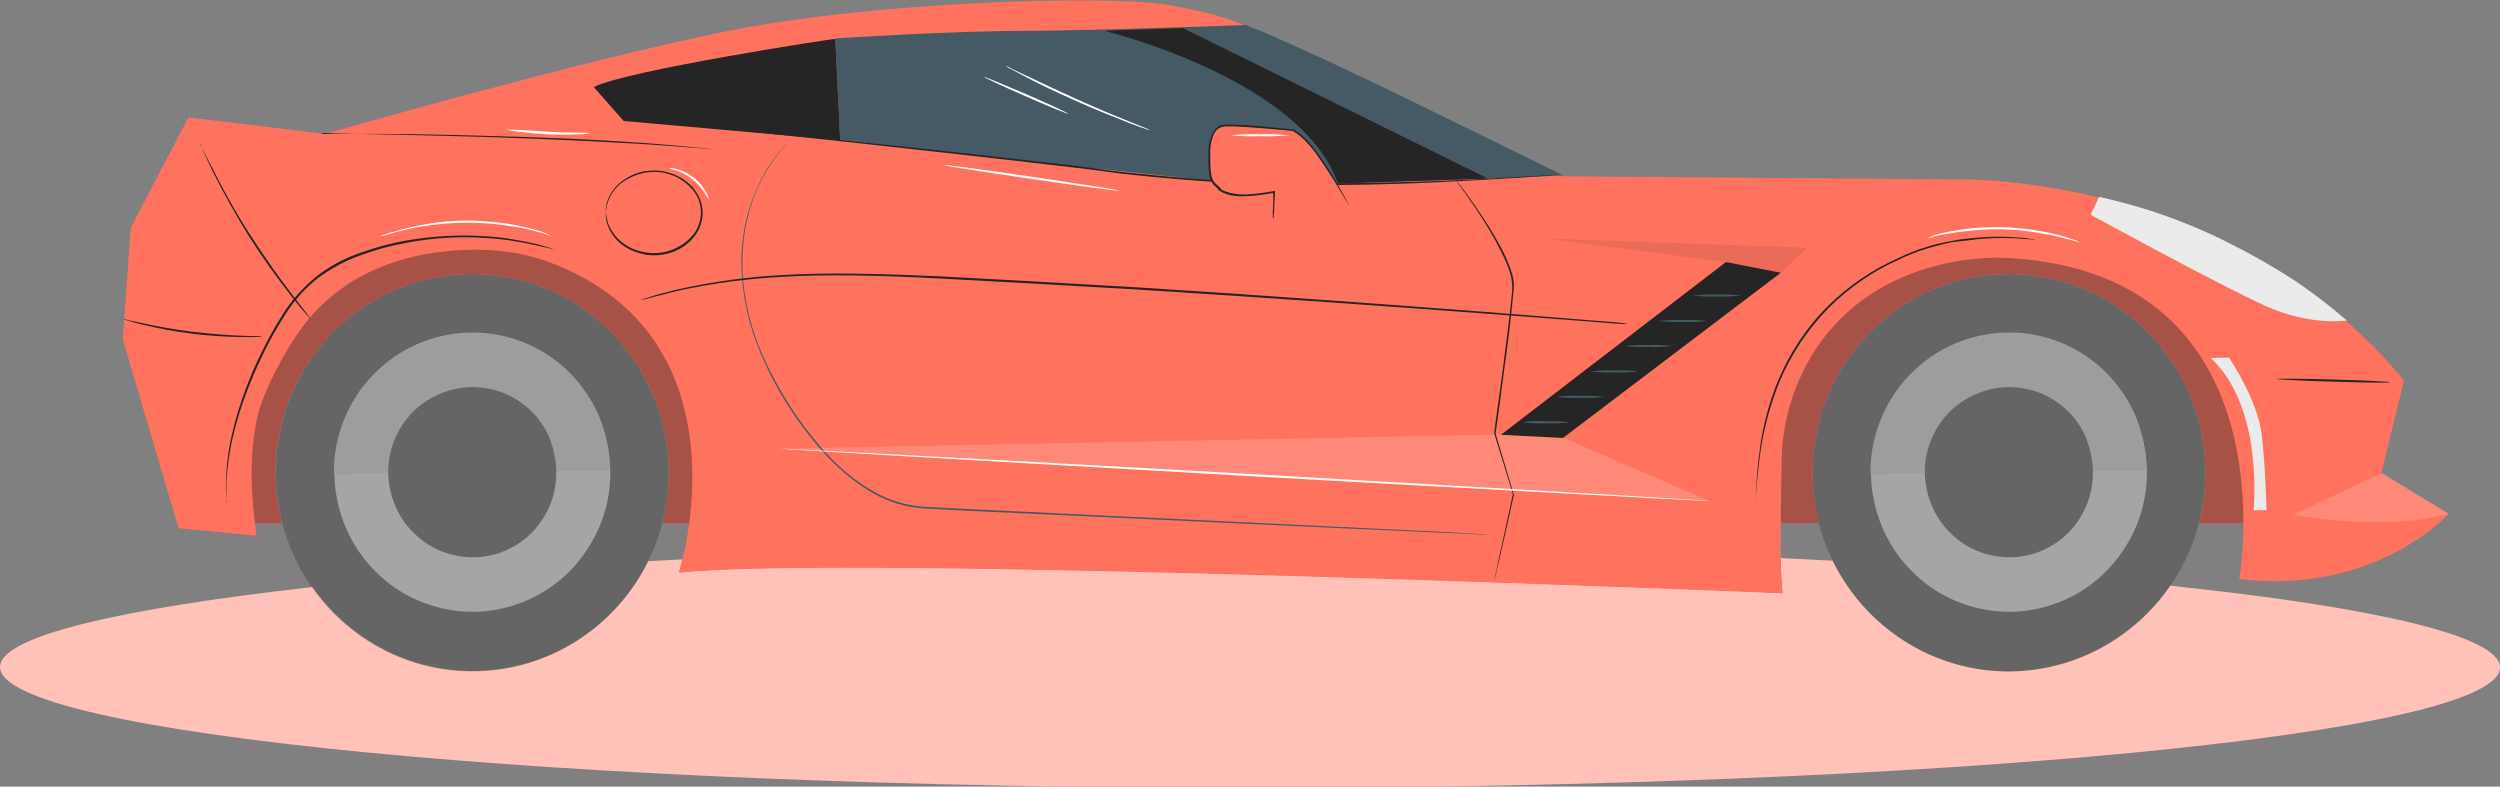 <?xml version="1.0" encoding="utf-8"?>
<!-- Generator: Adobe Illustrator 25.2.1, SVG Export Plug-In . SVG Version: 6.00 Build 0)  -->
<svg version="1.1" id="Capa_1" xmlns="http://www.w3.org/2000/svg" xmlns:xlink="http://www.w3.org/1999/xlink" x="0px" y="0px"
	 viewBox="0 0 560 176.2" style="enable-background:new 0 0 560 176.2;" xml:space="preserve">
<rect x="0" y="0" width="560" height="176.2" fill="#808080" stroke="none"/>
<style type="text/css">
	.st0{fill:#FFC1B8;}
	.st1{opacity:0.3;}
	.st2{fill:#252525;}
	.st3{fill:#FAFAFA;}
	.st4{fill:#E0E0E0;}
	.st5{fill:#FF725E;}
	.st6{opacity:0.4;fill:#252525;enable-background:new    ;}
	.st7{fill:#455A64;}
	.st8{fill:#EBEBEB;}
	.st9{opacity:0.4;}
	.st10{opacity:0.4;fill:#FFFFFF;enable-background:new    ;}
	.st11{opacity:0.3;fill:#252525;enable-background:new    ;}
	.st12{fill:#FFFFFF;}
</style>
<path class="st0" d="M486.1,131.2c-8,11.6-21.4,19.2-36.4,19.2c-17.2-0.1-32-10.2-39.2-24.8c-3.8-0.2-7.7-0.4-11.6-0.6
	c0,3.5,0.2,6.4,0.4,7.8c0,0-210.3-8.8-247.2-4.6c0,0,0.3-1,0.8-2.9c-2.6,0.1-5.2,0.3-7.7,0.4c-7.3,14.8-22.5,24.8-39.9,24.6
	c-14.6-0.2-27.4-7.6-35.3-18.8C26.4,136.4,0,142.6,0,149.4c0,14.9,125.4,27.1,280,27.1s280-12.1,280-27
	C560,142.5,532,136,486.1,131.2z"/>
<g class="st1">
	<g>
		<path class="st2" d="M105.2,150.4c-24.3-0.3-43.7-20.6-43.4-45.1c0.3-24.6,20.3-44.3,44.6-43.9c24.3,0.3,43.7,20.6,43.4,45.1
			C149.4,131.1,129.5,150.7,105.2,150.4z"/>
		<path class="st3" d="M136.7,105.4c0.1,6.2-1.6,12.2-5,17.4c-3.3,5.2-8.1,9.3-13.7,11.7s-11.8,3.2-17.8,2c-6-1.1-11.6-4-15.9-8.3
			c-4.4-4.3-7.4-9.8-8.7-15.9c-1.3-6-0.8-12.3,1.5-18.1c2.3-5.7,6.1-10.7,11.2-14.2c5-3.5,11-5.4,17.1-5.5c4.1-0.1,8.1,0.7,11.9,2.2
			s7.2,3.8,10.1,6.6c2.9,2.9,5.2,6.3,6.8,10C135.8,97.3,136.6,101.3,136.7,105.4L136.7,105.4z"/>
		<path class="st4" d="M105.3,74.6c4.1-0.1,8.1,0.7,11.9,2.2s7.2,3.8,10.1,6.6c2.9,2.8,5.2,6.3,6.8,10c1.6,3.8,2.5,7.8,2.5,11.9
			l-61.8,0.9c-0.1-4.1,0.7-8.2,2.2-12s3.7-7.3,6.6-10.2c2.8-2.9,6.2-5.3,9.9-6.9C97.3,75.6,101.3,74.7,105.3,74.6L105.3,74.6z"/>
		<path class="st2" d="M124.6,105.6c0.1,3.8-1,7.5-3,10.6c-2,3.2-4.9,5.6-8.3,7.1s-7.2,1.9-10.9,1.2c-3.7-0.7-7-2.4-9.7-5.1
			c-2.7-2.6-4.5-6-5.3-9.7s-0.5-7.5,0.9-11s3.7-6.5,6.8-8.6c3.1-2.1,6.7-3.3,10.4-3.4c2.5,0,4.9,0.4,7.2,1.3c2.3,0.9,4.4,2.3,6.2,4
			c1.8,1.7,3.2,3.8,4.2,6.1C124,100.6,124.6,103.1,124.6,105.6L124.6,105.6z"/>
	</g>
	<g>
		<path class="st2" d="M449.7,150.4c-24.3-0.2-43.9-20.2-43.7-44.8c0.2-24.6,20-44.4,44.3-44.2s43.9,20.2,43.7,44.8
			C493.8,130.8,474,150.5,449.7,150.4z"/>
		<path class="st3" d="M480.9,105.4c0.1,6.2-1.6,12.2-5,17.4c-3.3,5.2-8.1,9.3-13.7,11.7s-11.8,3.2-17.8,2c-6-1.1-11.6-4-15.9-8.3
			c-4.4-4.3-7.4-9.8-8.7-15.9c-1.3-6-0.8-12.3,1.5-18.1c2.3-5.7,6.1-10.7,11.2-14.2c5-3.5,11-5.4,17.1-5.5c4.1-0.1,8.1,0.7,11.9,2.2
			s7.2,3.8,10.1,6.6c2.9,2.9,5.2,6.3,6.8,10C480,97.3,480.8,101.3,480.9,105.4L480.9,105.4z"/>
		<path class="st4" d="M449.5,74.6c4.1-0.1,8.1,0.7,11.9,2.2s7.2,3.8,10.1,6.6c2.9,2.9,5.2,6.3,6.8,10c1.6,3.8,2.5,7.8,2.5,11.9
			l-61.8,0.9c-0.1-4.1,0.7-8.2,2.2-12s3.7-7.3,6.6-10.2c2.8-2.9,6.2-5.3,9.9-6.9C441.5,75.6,445.5,74.7,449.5,74.6L449.5,74.6z"/>
		<path class="st2" d="M468.8,105.6c0.1,3.8-1,7.5-3,10.6c-2,3.2-4.9,5.6-8.3,7.1s-7.2,1.9-10.9,1.2c-3.7-0.7-7-2.4-9.7-5.1
			c-2.7-2.6-4.5-6-5.3-9.7s-0.5-7.5,0.9-11s3.7-6.5,6.8-8.6c3.1-2.1,6.7-3.3,10.4-3.4c2.5,0,4.9,0.4,7.2,1.3c2.3,0.9,4.4,2.3,6.2,4
			c1.8,1.7,3.2,3.8,4.2,6.1C468.2,100.6,468.8,103.1,468.8,105.6z"/>
	</g>
</g>
<g>
	<path class="st5" d="M497.2,65.9c-7.4-7.5-17.4-11.7-27.8-11.7H43.1v63h20.1c-1-3.8-1.5-7.8-1.5-12c0.4-24.5,20.4-44.2,44.7-43.8
		c24.3,0.3,43.7,20.6,43.4,45.1c-0.1,3.7-0.6,7.3-1.4,10.7h259.1c-1-3.7-1.5-7.6-1.5-11.6c0.2-24.6,20-44.4,44.3-44.2
		s43.9,20.2,43.7,44.8c0,3.8-0.5,7.5-1.4,11h16.2V94C508.7,83.5,504.5,73.4,497.2,65.9z"/>
	<path class="st2" d="M186.4,8.7c0.1,0,0.2,0,0.2,0h0.7l2.7-0.1l9.9-0.4l14.7-0.6l8.7-0.4c1.5-0.1,3,0,4.6,0h4.7
		c12.8,0,24.4-0.6,32.8-0.9l9.9-0.5l2.7-0.2l0.7-0.1c0.1,0,0.2,0,0.2,0H278l-2.7,0.1L265.4,6c-8.4,0.3-20,0.8-32.8,0.8h-4.7
		c-1.6,0-3.1-0.1-4.6,0l-8.7,0.4L199.9,8L190,8.5l-2.7,0.2l-0.7,0.1L186.4,8.7z"/>
	<path class="st6" d="M497.2,65.9c-7.4-7.5-17.4-11.7-27.8-11.7H43.1v63h20.1c-1-3.8-1.5-7.8-1.5-12c0.4-24.5,20.4-44.2,44.7-43.8
		c24.3,0.3,43.7,20.6,43.4,45.1c-0.1,3.7-0.6,7.3-1.4,10.7h259.1c-1-3.7-1.5-7.6-1.5-11.6c0.2-24.6,20-44.4,44.3-44.2
		s43.9,20.2,43.7,44.8c0,3.8-0.5,7.5-1.4,11h16.2V94C508.7,83.5,504.5,73.4,497.2,65.9z"/>
	<path class="st5" d="M548.5,115.1c0,0-16.5,18.3-46.9,14.6c0,0,12.1-68.2-51.5-71.9c0,0-29.2-2.6-44.2,21.7
		c-4.3,7.1-6.7,15.3-6.8,23.6c-0.2,9.6-0.5,25.7,0.2,29.8c0,0-210.3-8.8-247.2-4.6c0,0,16.8-52.7-29.4-69.7c-7.9-2.9-17-3.2-25.3-2
		c-11.3,1.6-23.4,6.8-31.3,19c-3.4,5.2-7.5,12.8-8.7,18.9c-2,10.5-0.6,20.3,0,25.5L40,118.3L27.5,76l1.8-25l12.9-24.7L72.8,30
		c0,0,56.7-16.3,90-23c33.4-6.8,86-8.1,98.8-5.9c12.8,2.2,17.6,4.6,23.9,7.4s64.6,31,64.6,31l89.1,0.7c0,0,60.9-1.3,99.3,45
		l-5.1,20.8L548.5,115.1z"/>
	<path class="st7" d="M350.2,39.3c0,0-54.9,2.4-69.4,1.8c-14.5-0.6-92.6-9.8-92.6-9.8l-1.1-22.7c0,0,25.9-1.7,43-1.7
		c14.2,0,49-1.3,49-1.3c1.1,0.5,2.3,1,3.5,1.4C302.7,15.7,325.4,27.2,350.2,39.3z"/>
	<path class="st8" d="M525.7,71.8c0,0-8.1,1.3-18.3-3.3c-10.2-4.6-39.1-20.4-39.1-20.4l1.9-4c0,0,5.2,1.1,11.2,3
		c6.5,2.1,12.8,4.7,18.8,7.8c4.8,2.4,9.4,5.1,13.9,8C518.1,65.6,522,68.6,525.7,71.8L525.7,71.8z"/>
	<path class="st2" d="M510,84.9c0,0.1,5.7,0.4,12.7,0.6s12.7,0.3,12.7,0.1c0-0.1-5.7-0.4-12.7-0.6S510,84.8,510,84.9z"/>
	<g class="st9">
		<path class="st10" d="M533.6,105.9l-19.9,9.4c0,0,19.6,3.9,34.8-0.2L533.6,105.9z"/>
	</g>
	<path class="st8" d="M499.3,80.1c0,0,6.4,9.5,7.3,17.1s1.1,17.1,1.1,17.1h-2.9c0,0,2.4-23.1-9.6-34.1L499.3,80.1L499.3,80.1z"/>
	<g class="st1">
		<path class="st11" d="M397.8,62.2l7-6.7l-59.1-2.1l40.9,5.3L397.8,62.2z"/>
	</g>
	<path class="st2" d="M393.2,115.7c0-0.1,0-0.2,0-0.3c0-0.2,0-0.5,0-0.8c0-0.7,0.1-1.7,0.1-3c0.2-3.6,0.6-7.2,1.1-10.8
		c0.8-5.3,2.3-10.6,4.3-15.5c2.6-6.1,6.3-11.6,10.9-16.3c4.6-4.6,10.1-8.4,16.1-11l1-0.5l1-0.4l2-0.8c1.4-0.4,2.7-0.9,4-1.2
		s2.5-0.7,3.8-0.9l2-0.2l1.7-0.2c3.6-0.5,7.1-0.6,10.7-0.4c1.3,0.1,2.3,0.2,2.9,0.2l0.8,0.1h0.3c-0.1,0-0.2,0-0.3-0.1l-0.8-0.1
		c-0.7-0.1-1.7-0.3-2.9-0.3c-3.6-0.3-7.2-0.2-10.8,0.2l-1.8,0.2l-1.8,0.3c-1.2,0.2-2.5,0.5-3.8,0.8s-2.6,0.8-4,1.2l-2,0.8l-1,0.4
		l-1,0.5c-6.1,2.6-11.6,6.4-16.3,11c-4.7,4.7-8.4,10.3-11,16.4c-2.1,5-3.5,10.3-4.2,15.6c-0.5,3.6-0.8,7.3-0.9,10.9
		c-0.1,1.3,0,2.3-0.1,3v0.8C393.2,115.5,393.2,115.6,393.2,115.7L393.2,115.7z"/>
	<g class="st9">
		<path class="st10" d="M383.3,112.4L348,97.1l-173.3,3.4L383.3,112.4z"/>
	</g>
	<path class="st2" d="M350.1,98.1l48.8-37l-12.3-2.4l-50.4,38.7L350.1,98.1z"/>
	<path class="st2" d="M334.6,130.3c0-0.1,0.1-0.2,0.1-0.3c0.1-0.3,0.2-0.6,0.3-1c0.2-0.9,0.5-2.3,0.9-3.9c0.8-3.4,1.9-8.3,3.2-14.2
		l0,0v-0.1c-1.2-4.1-2.6-8.7-4.1-13.7v0.1c0.6-4.2,1.2-8.6,1.8-13.3c0.9-6.5,1.7-12.7,2.2-18.4l0.1-1.1c0-0.4,0-0.7,0-1.1
		c-0.1-0.7-0.2-1.4-0.4-2c-0.4-1.3-0.9-2.5-1.4-3.7c-1-2.1-2.2-4.2-3.4-6.2c-2.3-3.7-4.3-6.5-5.7-8.4c-0.7-1-1.3-1.7-1.7-2.2
		c-0.2-0.2-0.3-0.4-0.4-0.6c-0.1-0.1-0.2-0.2-0.2-0.2c0,0.1,0.1,0.1,0.1,0.2l0.4,0.6L328,43c1.4,2,3.4,4.8,5.6,8.5
		c1.2,2,2.3,4.1,3.3,6.2c0.6,1.2,1,2.4,1.4,3.6c0.4,1.3,0.5,2.7,0.4,4c-0.5,5.7-1.4,11.9-2.2,18.4c-0.6,4.6-1.3,9.1-1.8,13.3v0.1
		l4.2,13.6v-0.1c-1.3,5.9-2.3,10.8-3.1,14.2l-0.8,3.9c-0.1,0.4-0.2,0.8-0.2,1C334.6,130.1,334.6,130.2,334.6,130.3L334.6,130.3z"/>
	<path class="st2" d="M333.3,40L265,6.3l-17.7,0.6c0,0,44.1,10.6,52.4,34.2L333.3,40z"/>
	<path class="st2" d="M133,19.5l6.7,7.6l48.5,4.3l-1.1-22.7C187.1,8.6,140.5,15.7,133,19.5z"/>
	<path class="st7" d="M333.3,119.8l-0.6-0.1l-1.7-0.1l-6.7-0.4l-24.6-1.2l-81.3-3.9l-11.7-0.6c-3.8-0.3-7.5-1.4-10.8-3.3
		c-6.6-3.6-11.6-9.1-15.7-14.6c-3.9-5.2-7.2-11-9.8-17c-2.2-5.3-3.6-10.9-4-16.6c-0.2-2.5-0.1-5,0.1-7.5c0.2-2.2,0.6-4.4,1.2-6.6
		c0.9-3.5,2.3-6.8,4.1-9.8c1.2-1.9,2.5-3.7,4-5.4c0.5-0.6,0.9-1,1.2-1.3l0.4-0.4c0,0-0.2,0.1-0.4,0.4c-0.3,0.3-0.7,0.7-1.2,1.2
		c-1.5,1.7-2.9,3.5-4.1,5.4c-1.8,3.1-3.2,6.4-4.2,9.9c-0.6,2.2-1,4.4-1.2,6.6c-0.3,2.5-0.3,5-0.1,7.5c0.4,5.8,1.8,11.4,4,16.7
		c2.5,6.1,5.8,11.9,9.8,17.2c4.1,5.5,9.2,11,15.8,14.7c3.4,1.9,7.1,3,11,3.3l11.8,0.6l81.3,3.8l24.6,1.1l6.7,0.3l1.7,0.1
		L333.3,119.8z"/>
	<path class="st2" d="M135.7,47.6c0.1-0.8,0.2-1.6,0.5-2.4c0.7-2.1,2.2-3.9,4.2-5c1.4-0.8,3-1.4,4.6-1.6c1.6-0.2,3.3-0.1,4.8,0.4
		c1.9,0.5,3.5,1.6,4.9,3c1.5,1.5,2.3,3.5,2.3,5.6s-0.8,4.1-2.3,5.6c-1.3,1.4-3,2.4-4.9,3c-1.6,0.5-3.2,0.6-4.8,0.4
		c-1.6-0.2-3.2-0.7-4.6-1.6c-1.9-1.1-3.4-2.9-4.2-5C136,49.2,135.8,48.4,135.7,47.6c0,0.2,0,0.4,0,0.7s0,0.5,0.1,0.8
		c0,0.4,0.1,0.7,0.2,1c0.7,2.2,2.2,4.1,4.2,5.3c1.4,0.9,3.1,1.4,4.7,1.7c1.7,0.2,3.4,0.1,5-0.4c1.9-0.5,3.7-1.6,5.1-3.1
		c1.5-1.6,2.4-3.7,2.4-5.9s-0.9-4.3-2.4-5.9c-1.4-1.5-3.1-2.5-5.1-3.1c-1.6-0.5-3.3-0.6-5-0.4c-1.7,0.2-3.3,0.8-4.7,1.7
		c-2,1.2-3.5,3-4.2,5.2c-0.1,0.3-0.2,0.7-0.2,1c-0.1,0.3-0.1,0.5-0.1,0.8C135.7,47.2,135.7,47.4,135.7,47.6L135.7,47.6z"/>
	<path class="st2" d="M72,29.8h0.2h0.7l2.7,0.1l9.8,0.2c8.3,0.2,19.8,0.4,32.5,0.9s24.1,1.1,32.4,1.7c4.1,0.3,7.5,0.6,9.8,0.8
		l2.7,0.3l0.7,0.1c0.1,0,0.2,0,0.2,0c-0.1,0-0.2,0-0.2,0l-0.7-0.1l-2.7-0.3c-2.3-0.3-5.7-0.6-9.8-1c-8.3-0.7-19.8-1.4-32.4-1.8
		C105.2,30.3,93.8,30,85.4,30c-4.2,0-7.5,0-9.8,0h-2.7h-0.7C72.1,29.8,72,29.8,72,29.8L72,29.8z"/>
	<path class="st2" d="M44.9,32.2c0,0.2,0.1,0.3,0.2,0.5l0.5,1.3c0.5,1.1,1.2,2.7,2.1,4.5c2.5,5,5.2,9.8,8.1,14.5
		c3,4.7,6.2,9.2,9.6,13.5c1.3,1.7,2.4,3,3.2,3.9l0.9,1c0.1,0.1,0.2,0.2,0.3,0.3c0,0-0.1-0.1-0.3-0.4l-0.8-1.1
		c-0.7-0.9-1.8-2.3-3.1-4c-2.6-3.4-6-8.1-9.5-13.5s-6.3-10.6-8.2-14.4c-1-1.9-1.8-3.4-2.3-4.5L45,32.6C45.1,32.4,45,32.3,44.9,32.2
		L44.9,32.2z"/>
	<path class="st2" d="M50.7,112.9c0-0.1,0-0.2,0-0.3v-0.9c0-0.7,0-1.8,0-3.3c0.2-4,0.8-8,1.8-11.9c1.5-5.8,3.6-11.3,6.2-16.7
		c1.5-3.2,3.2-6.2,5.1-9.2c2-3.2,4.5-6,7.4-8.3c3-2.2,6.3-4,9.8-5.2c3.3-1.2,6.6-2.1,10-2.7c5.8-1.1,11.7-1.5,17.5-1.1
		c4,0.2,7.9,0.8,11.8,1.7l1.8,0.4l1.3,0.3l0.8,0.2c0.1,0,0.2,0,0.3,0.1c-0.1,0-0.2-0.1-0.3-0.1l-0.8-0.3l-1.3-0.4l-1.8-0.5
		c-3.9-0.9-7.8-1.6-11.8-1.8c-5.9-0.4-11.8,0-17.6,1c-3.4,0.6-6.8,1.5-10.1,2.7c-3.6,1.2-6.9,3-9.9,5.3c-2.9,2.4-5.5,5.2-7.5,8.4
		c-1.9,3-3.6,6.1-5.1,9.2c-2.6,5.4-4.7,11-6.1,16.8c-1,3.9-1.5,7.9-1.6,12c0,1.4,0,2.5,0.1,3.3c0,0.4,0,0.6,0.1,0.8
		C50.7,112.7,50.7,112.8,50.7,112.9L50.7,112.9z"/>
	<path class="st2" d="M27.4,71.4c0.4,0.2,0.8,0.3,1.2,0.4c0.8,0.2,1.9,0.6,3.3,0.9c7.3,1.8,14.7,2.7,22.2,2.8c1.4,0,2.6,0,3.4,0
		c0.4,0,0.8,0,1.2-0.1c-0.4-0.1-0.8-0.1-1.2-0.1l-3.4-0.1c-2.9-0.1-6.8-0.4-11.1-0.9s-8.2-1.3-11-1.9l-3.3-0.7
		C28.3,71.6,27.8,71.5,27.4,71.4L27.4,71.4z"/>
	<path class="st2" d="M364.3,72.5c0,0-0.2,0-0.6-0.1l-1.7-0.2l-6.4-0.5l-23.7-1.9c-20-1.5-47.6-3.6-78.2-5.5
		c-15.3-0.9-29.8-1.7-43.1-2.4c-13.2-0.6-25.2-0.9-35.2-0.3c-7.9,0.4-15.8,1.5-23.5,3.2c-2.7,0.7-4.8,1.2-6.3,1.7L144,67l-0.5,0.2
		c0,0,0.2,0,0.6-0.1l1.6-0.4c1.4-0.4,3.6-0.9,6.3-1.6c7.8-1.7,15.6-2.7,23.5-3.1c10-0.6,22-0.3,35.2,0.4s27.8,1.5,43.1,2.4
		c30.5,1.9,58.2,3.9,78.2,5.4l23.7,1.8l6.4,0.5l1.7,0.1h0.5L364.3,72.5L364.3,72.5z"/>
	<path class="st2" d="M160.6,28.9c0.6,0,1.3,0,1.9,0.1c1.3,0.1,3.1,0.3,5.5,0.5c4.7,0.5,11.6,1.2,20,2.1l29.7,3.3l17.5,2l9.3,1.1
		c3.1,0.4,6.3,0.9,9.5,1.2c6.5,0.7,12.8,1.2,18.9,1.6l9,0.6l2.2,0.1h6.4c11.3,0,21.4-0.2,29.9-0.6c8.5-0.4,15.4-0.8,20.1-1.1
		l5.5-0.4l1.4-0.1l0.5-0.1c0,0-0.2,0-0.5,0l-1.4,0.1l-5.5,0.3c-4.8,0.3-11.6,0.7-20.1,1s-18.6,0.5-29.9,0.5h-6.4l-2.2-0.1l-9-0.6
		c-6.1-0.4-12.4-0.9-18.9-1.6c-3.2-0.3-6.4-0.7-9.5-1.2c-3.1-0.4-6.3-0.8-9.3-1.1l-17.5-2c-11.2-1.2-21.2-2.3-29.7-3.2
		c-8.5-0.9-15.3-1.5-20.1-1.9C163.2,28.9,160.6,28.7,160.6,28.9z"/>
	<path class="st5" d="M302.2,46.1c0,0-7.3-14.3-12.5-16.8c0,0-13.8-1.5-15.9-1s-2.8,3.8-2.8,5.9c0,2.1-0.3,5.9,1.3,7.2
		s0.3,1.2,3.4,2s9.7-0.4,9.7-0.4l-0.2,6.1c0,0,7.3,3.8,12,2.6c1.3-0.3,2.5-1,3.4-2C301.6,48.7,302.1,47.4,302.2,46.1z"/>
	<path class="st2" d="M285.2,49.1c0-0.1,0.1-0.3,0.1-0.4c0-0.3,0-0.7,0.1-1.2c0-1.1,0.1-2.6,0.2-4.5v-0.2h-0.2
		c-1.8,0.3-3.7,0.6-5.5,0.7c-1.1,0.1-2.2,0.1-3.3-0.1c-0.6-0.1-1.2-0.2-1.7-0.4c-0.6-0.2-1.2-0.3-1.5-0.8c-0.2-0.3-0.4-0.5-0.7-0.7
		c-0.2-0.2-0.5-0.4-0.7-0.7c-0.4-0.5-0.6-1.2-0.7-1.8c-0.2-1.4-0.2-2.8-0.2-4.2c-0.1-1.5,0.1-2.9,0.6-4.3c0.2-0.7,0.7-1.3,1.2-1.7
		c0.6-0.4,1.3-0.5,2.1-0.5c2.6,0,5.1,0.2,7.6,0.4c2.4,0.2,4.8,0.4,7,0.6h-0.1c1.3,0.7,2.4,1.7,3.4,2.8c0.9,1,1.8,2.1,2.5,3.2
		c1.5,2.1,2.7,4,3.7,5.6s1.7,2.9,2.2,3.7l0.6,1c0.1,0.1,0.1,0.2,0.2,0.3c0-0.1-0.1-0.3-0.2-0.4l-0.5-1c-0.5-0.9-1.2-2.2-2.1-3.8
		s-2.1-3.5-3.6-5.6c-0.8-1.1-1.6-2.2-2.5-3.2c-1-1.2-2.2-2.2-3.5-2.9h-0.1c-2.2-0.2-4.5-0.5-7-0.7s-5-0.4-7.6-0.4
		c-0.4,0-0.8,0-1.2,0.1s-0.8,0.2-1.1,0.5c-0.6,0.5-1.1,1.2-1.4,2c-0.5,1.4-0.7,2.9-0.6,4.4c-0.1,1.4,0,2.8,0.2,4.3
		c0.1,0.7,0.4,1.4,0.8,2c0.2,0.3,0.5,0.5,0.7,0.7s0.4,0.4,0.6,0.7c2.3,1.6,4.8,1.4,6.9,1.3c1.9-0.1,3.7-0.4,5.5-0.7l-0.2-0.1
		c0,1.9,0,3.4-0.1,4.5c0,0.5,0,0.9,0,1.2C285.2,48.8,285.2,48.9,285.2,49.1z"/>
	<path class="st7" d="M379.2,66.2c1.8,0.2,3.6,0.3,5.4,0.2c1.8,0.1,3.6,0,5.4-0.2c-1.8-0.2-3.6-0.3-5.4-0.2
		C382.8,65.9,381,66,379.2,66.2L379.2,66.2z"/>
	<path class="st7" d="M371.6,71.9c1.8,0.2,3.6,0.3,5.4,0.2c1.8,0.1,3.6,0,5.4-0.2c-1.8-0.2-3.6-0.3-5.4-0.2
		C375.1,71.6,373.3,71.7,371.6,71.9L371.6,71.9z"/>
	<path class="st7" d="M363.9,77.5c1.8,0.2,3.6,0.3,5.4,0.2c1.8,0.1,3.6,0,5.4-0.2c-1.8-0.2-3.6-0.3-5.4-0.2
		C367.5,77.2,365.7,77.3,363.9,77.5L363.9,77.5z"/>
	<path class="st7" d="M356.3,83.2c1.8,0.2,3.6,0.3,5.4,0.2c1.8,0.1,3.6,0,5.4-0.2c-1.8-0.2-3.6-0.3-5.4-0.2
		C359.8,82.9,358.1,83,356.3,83.2L356.3,83.2z"/>
	<path class="st7" d="M348.6,88.9c1.8,0.2,3.6,0.3,5.4,0.2c1.8,0.1,3.6,0,5.4-0.2c-1.8-0.2-3.6-0.3-5.4-0.2
		C352.2,88.6,350.4,88.6,348.6,88.9L348.6,88.9z"/>
	<path class="st7" d="M341,94.6c1.8,0.2,3.6,0.3,5.4,0.2c1.8,0.1,3.6,0,5.4-0.2c-1.8-0.2-3.6-0.3-5.4-0.2
		C344.6,94.2,342.8,94.3,341,94.6L341,94.6z"/>
	<path class="st12" d="M275.6,30.3c2.2,0.2,4.4,0.3,6.6,0.2c2.2,0.1,4.4,0,6.6-0.2c-2.2-0.2-4.4-0.3-6.6-0.2
		C280,30,277.8,30.1,275.6,30.3L275.6,30.3z"/>
	<path class="st12" d="M431.8,53.3c0.5,0,0.9-0.1,1.3-0.3c0.8-0.2,2.1-0.5,3.6-0.7c1.5-0.3,3.4-0.5,5.4-0.7c4.5-0.4,9-0.3,13.4,0.4
		c2,0.3,3.9,0.6,5.4,1s2.8,0.7,3.6,0.9c0.4,0.1,0.9,0.3,1.3,0.3c-0.4-0.2-0.8-0.4-1.3-0.5c-0.8-0.3-2-0.7-3.6-1.1
		c-1.8-0.5-3.6-0.8-5.4-1.1c-4.5-0.7-9-0.8-13.5-0.4c-2.1,0.2-3.9,0.5-5.5,0.8s-2.8,0.6-3.6,0.9C432.6,53,432.2,53.2,431.8,53.3
		L431.8,53.3z"/>
	<path class="st12" d="M174.7,100.5c0,0.1,46.6,2.8,104.1,6.1c57.5,3.2,104.1,5.7,104.1,5.6s-46.6-2.8-104.1-6.1
		C221.3,102.9,174.7,100.4,174.7,100.5z"/>
	<path class="st12" d="M85.1,53c0.5-0.1,1-0.2,1.5-0.4c0.5-0.1,1.1-0.3,1.7-0.5c0.7-0.2,1.4-0.4,2.3-0.6c1.7-0.4,3.8-0.8,6.1-1.1
		c2.5-0.3,5-0.5,7.6-0.5c2.5,0,5.1,0.1,7.6,0.4c2.3,0.3,4.4,0.6,6.1,1c0.9,0.2,1.6,0.4,2.3,0.6c0.7,0.2,1.3,0.3,1.7,0.5
		c0.5,0.2,1,0.3,1.5,0.4c-0.5-0.2-1-0.4-1.4-0.6c-0.5-0.2-1-0.4-1.7-0.6s-1.4-0.4-2.3-0.6c-2-0.5-4.1-0.9-6.1-1.1
		c-2.5-0.3-5.1-0.5-7.6-0.5s-5.1,0.2-7.6,0.6c-2.1,0.3-4.1,0.7-6.1,1.2c-0.9,0.2-1.6,0.5-2.3,0.7c-0.9,0.1-1.4,0.3-1.9,0.5
		C86,52.5,85.5,52.7,85.1,53z"/>
	<path class="st12" d="M149.8,37.7c0,0.1,0.7,0.2,1.7,0.5c2.7,0.9,4.9,2.7,6.4,5.1c0.3,0.5,0.6,1,0.9,1.5c-0.1-0.6-0.3-1.2-0.6-1.7
		c-0.7-1.3-1.6-2.4-2.8-3.3c-1.1-0.9-2.4-1.6-3.8-1.9C151.1,37.7,150.4,37.6,149.8,37.7L149.8,37.7z"/>
	<path class="st12" d="M113.4,29c0.9,0.3,1.8,0.4,2.7,0.5c1.7,0.2,4.1,0.5,6.7,0.6s5,0.1,6.7,0c0.9,0,1.9-0.1,2.8-0.3
		c-0.9-0.1-1.9-0.1-2.8-0.1c-1.7,0-4.1,0-6.7-0.2s-5-0.3-6.7-0.4C115.2,29.1,114.3,29,113.4,29L113.4,29z"/>
	<path class="st12" d="M211.4,37c0,0.1,8.8,1.5,19.7,3.1s19.7,2.8,19.7,2.6c0.1-0.1-8.8-1.5-19.6-3.1C220.2,38,211.4,36.8,211.4,37z
		"/>
	<path class="st12" d="M220.4,17.2c-0.1,0.1,4.1,2.1,9.4,4.4c5.2,2.3,9.5,4,9.5,3.9c0.1-0.1-4.1-2.1-9.4-4.4
		C224.7,18.9,220.4,17.1,220.4,17.2z"/>
	<path class="st12" d="M225.3,14.8c0.4,0.3,0.8,0.5,1.2,0.7c0.8,0.4,1.9,1,3.4,1.8c2.8,1.5,6.8,3.4,11.3,5.4s8.6,3.6,11.6,4.8
		c1.5,0.6,2.7,1,3.6,1.3c0.4,0.2,0.9,0.3,1.3,0.4c-0.4-0.2-0.8-0.4-1.3-0.6l-3.5-1.4c-3-1.2-7.1-2.9-11.5-4.9s-8.5-3.9-11.4-5.3
		l-3.4-1.6C226.2,15.1,225.8,14.9,225.3,14.8L225.3,14.8z"/>
</g>
</svg>
